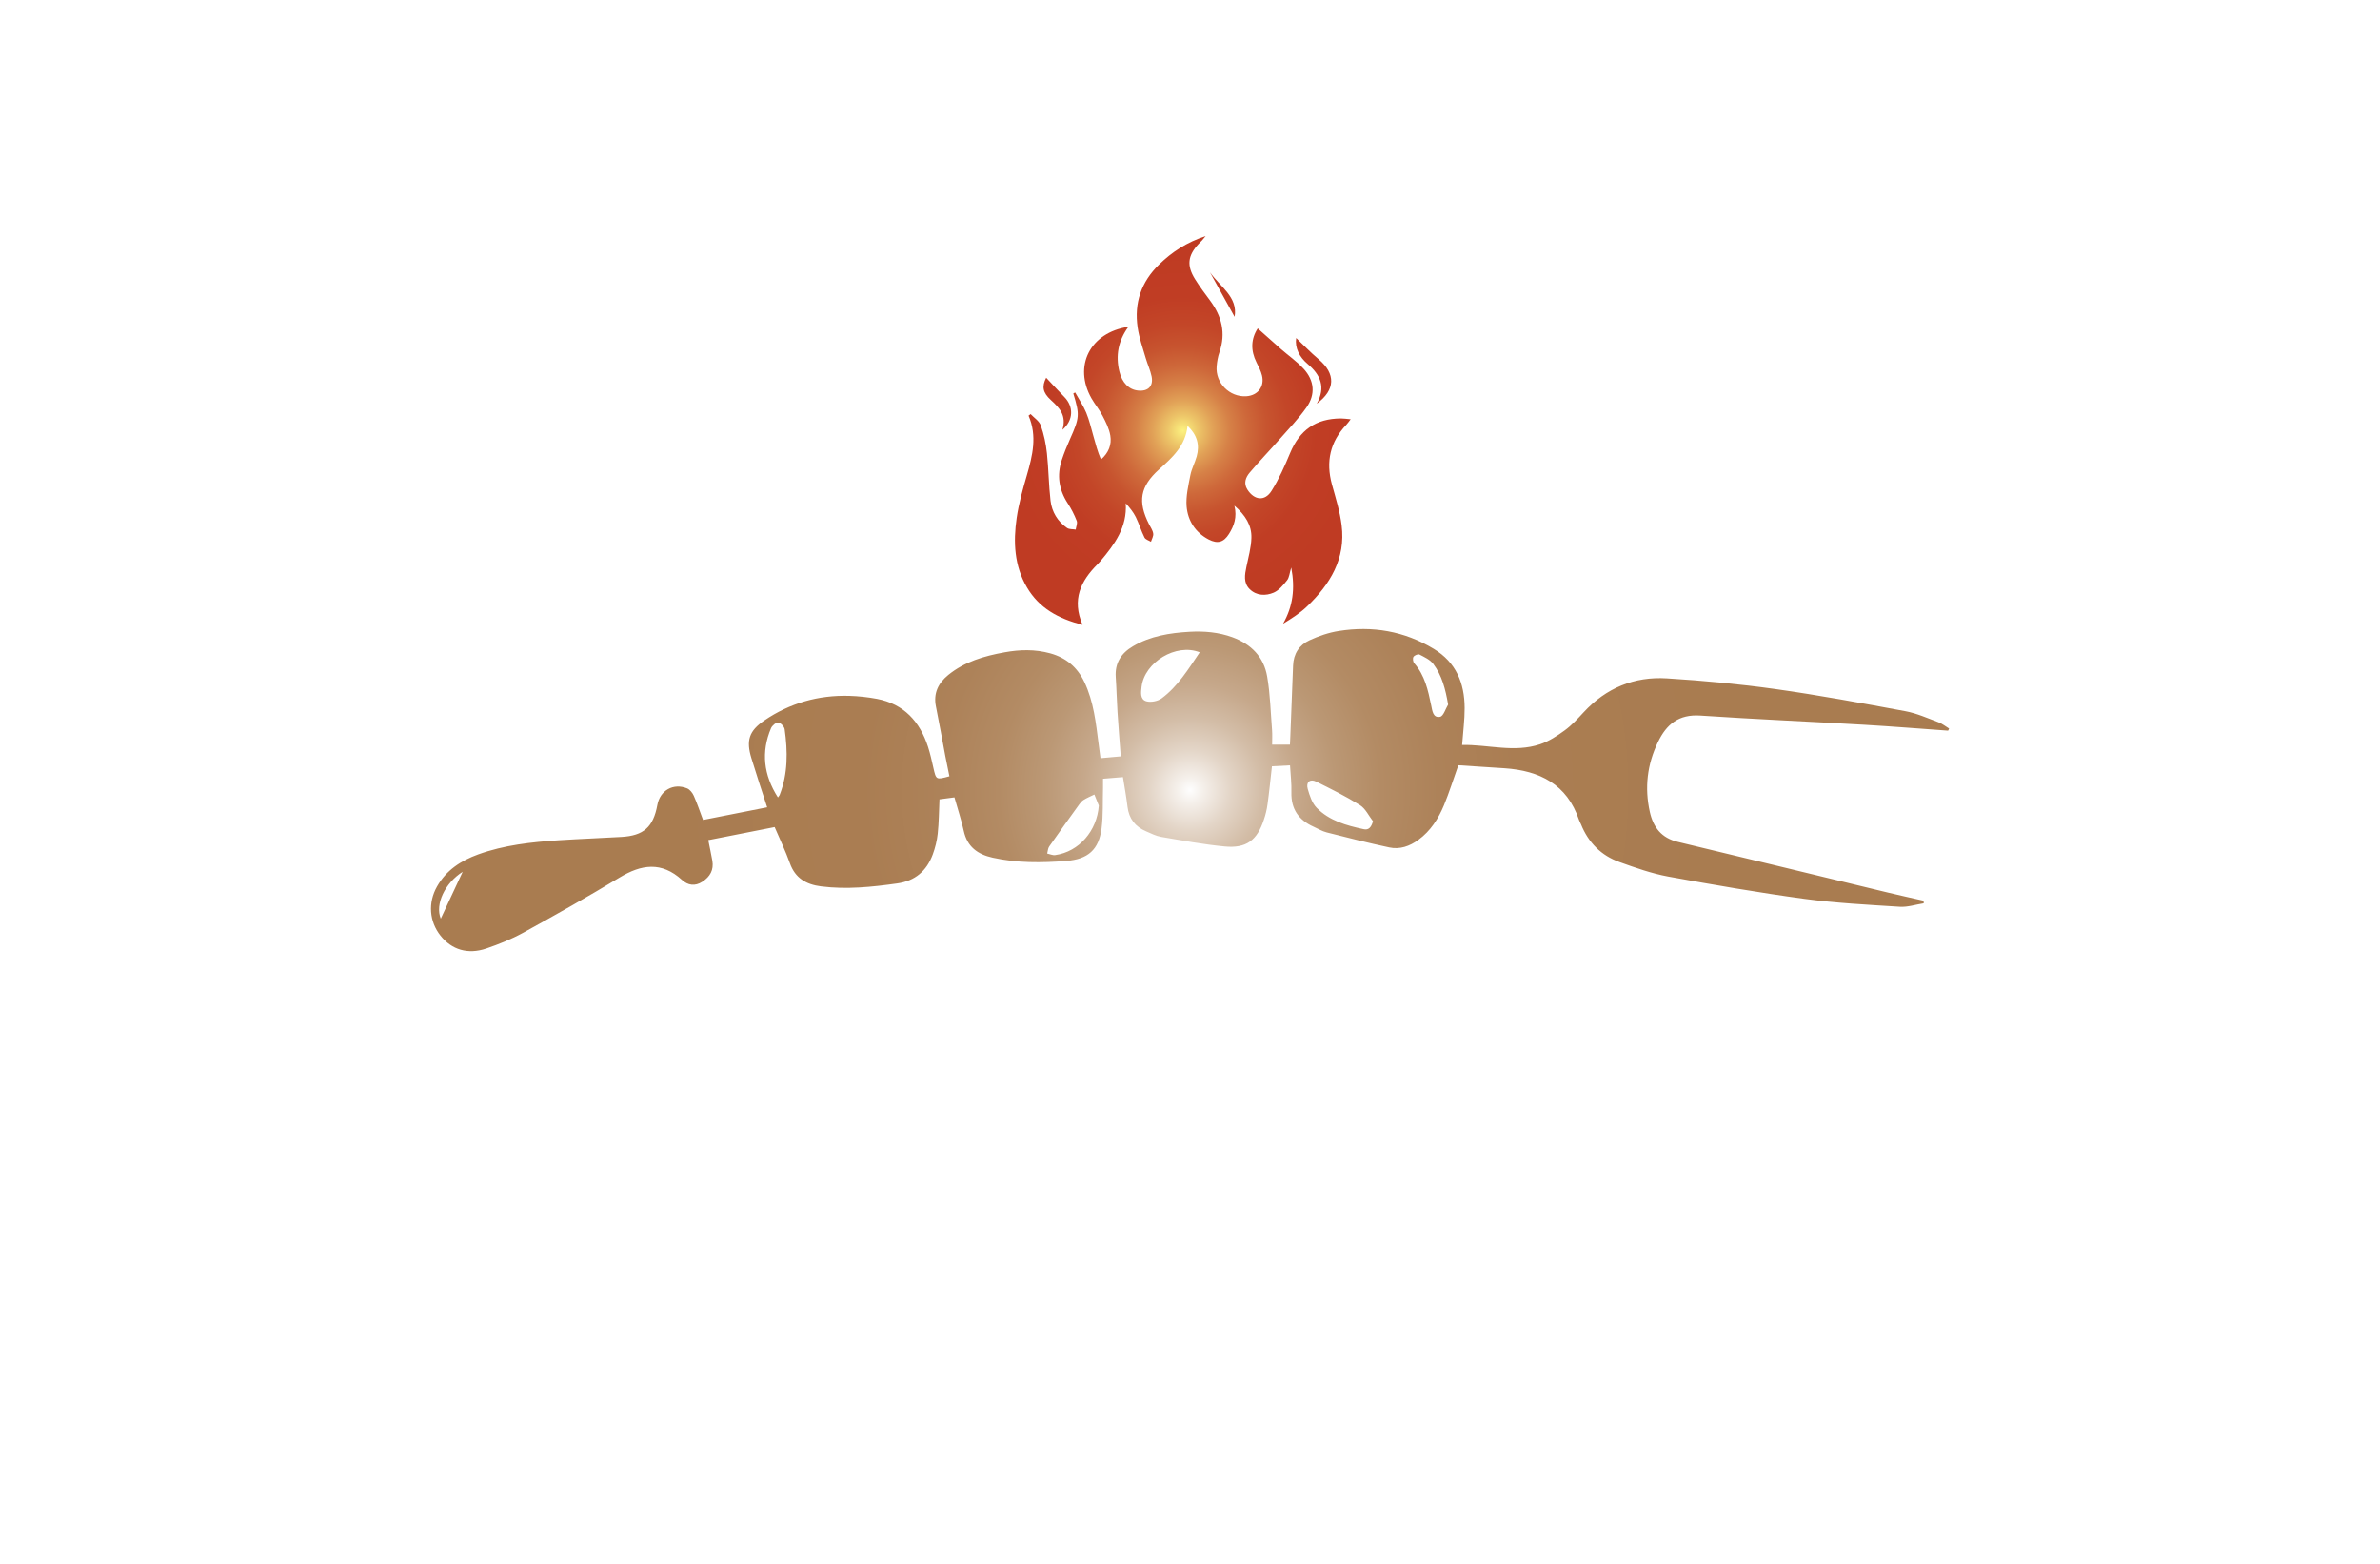 <?xml version="1.0" encoding="utf-8"?>
<!-- Generator: Adobe Illustrator 27.8.1, SVG Export Plug-In . SVG Version: 6.00 Build 0)  -->
<svg version="1.1" xmlns="http://www.w3.org/2000/svg" xmlns:xlink="http://www.w3.org/1999/xlink" x="0px" y="0px"
	 viewBox="0 0 350 230" style="enable-background:new 0 0 350 230;" xml:space="preserve">
<style type="text/css">
	.st0{fill:#3A2C00;}
	.st1{fill:#00003D;}
	.st2{fill:#F2EAC9;}
	.st3{fill:#D9F4CE;}
	.st4{fill:#FCF1C5;}
	.st5{fill:#FFFBEB;}
	.st6{fill:#E6F5FC;}
	.st7{fill:#EFFFE9;}
	.st8{fill:#FFF9E1;}
	.st9{fill:#FFFAE3;}
	.st10{fill:#E9F6FF;}
	.st11{fill:#FFF9E6;}
	.st12{fill:#FFF3C2;}
	.st13{fill:#DEFFFA;}
	.st14{fill:#FEFFE9;}
	.st15{fill:#D6FCD6;}
	.st16{fill:#E6FFE8;}
	.st17{fill:#FCF2D4;}
	.st18{fill:#F9FFE1;}
	.st19{fill:#FFFFE9;}
	.st20{fill:#191919;}
	.st21{fill:#FFFFFF;}
	.st22{fill:#FFCA55;}
	.st23{fill:#006865;}
	.st24{fill:#00AEB7;}
	.st25{fill:#EDC599;}
	.st26{fill:url(#SVGID_1_);}
	.st27{fill:#250B00;}
	.st28{fill:#FFDBD4;}
	.st29{fill:#231F20;}
	.st30{fill:#7F7F7F;}
	.st31{fill:#FFD468;}
	.st32{fill:#303030;}
	.st33{fill:#007D54;}
	.st34{fill:#EE3631;}
	.st35{fill:#2B2B2B;}
	.st36{fill:#FFB000;}
	.st37{opacity:0.35;fill:#FFFFFF;}
	.st38{fill:#E09C05;}
	.st39{fill:#A8112B;}
	.st40{fill:#FCB040;}
	.st41{fill:#3DA1D8;}
	.st42{fill:#0C8EBC;}
	.st43{fill:#EFC6A3;}
	.st44{fill:#B0DFFF;}
	.st45{fill-rule:evenodd;clip-rule:evenodd;fill:#FEFEFE;}
	.st46{fill:#006284;}
	.st47{fill:#5B5B5B;}
	.st48{fill:#EACAB0;}
	.st49{fill:#442B18;}
	.st50{fill:#663412;}
	.st51{fill:#C18B63;}
	.st52{fill:#3A1801;}
	.st53{fill:#616D0B;}
	.st54{fill:#98B11F;}
	.st55{fill:#606060;}
	.st56{fill:#E0E0E0;}
	.st57{fill-rule:evenodd;clip-rule:evenodd;fill:#FFE183;}
	.st58{fill-rule:evenodd;clip-rule:evenodd;fill:#FFA617;}
	.st59{fill:#FF6745;}
	.st60{fill-rule:evenodd;clip-rule:evenodd;fill:#63A642;}
	.st61{fill-rule:evenodd;clip-rule:evenodd;fill:#925056;}
	.st62{fill-rule:evenodd;clip-rule:evenodd;fill:#2C2F38;}
	.st63{fill:#A5A5A5;}
	.st64{fill:#FFEBB8;}
	.st65{fill:#FFA617;}
	.st66{fill:#AF121A;}
	.st67{fill:#C49718;}
	.st68{fill:#FFD961;}
	.st69{fill:#F93B00;}
	.st70{fill:#FFC02E;}
	.st71{fill:#FA6500;}
	.st72{fill:#9BB200;}
	.st73{fill:#FFF7D6;}
	.st74{fill:#3E9AFF;}
	.st75{fill:#3ED698;}
	.st76{fill:#0F935A;}
	.st77{fill:#ED1C24;}
	.st78{fill:#F68712;}
	.st79{fill:#5B0000;}
	.st80{fill-rule:evenodd;clip-rule:evenodd;fill:#FB6218;}
	.st81{fill:#795B4B;}
	.st82{fill:#513D35;}
	.st83{fill:#661F00;}
	.st84{fill:#3F0000;}
	.st85{fill-rule:evenodd;clip-rule:evenodd;fill:#FFFFFF;}
	.st86{fill:#FFC92F;}
	.st87{fill:#3D1109;}
	.st88{fill:#424241;}
	.st89{fill:none;stroke:#FFDE59;stroke-width:4;}
	.st90{fill:#FFDE59;}
	.st91{fill-rule:evenodd;clip-rule:evenodd;fill:#333231;}
	.st92{fill-rule:evenodd;clip-rule:evenodd;}
	.st93{fill:#FF6D00;}
	.st94{fill:#040507;}
	.st95{fill:#4D433A;}
	.st96{fill:#FF8B00;}
	.st97{filter:url(#Adobe_OpacityMaskFilter);}
	.st98{fill-opacity:0.3;}
	.st99{mask:url(#_x35_0ea534a37_00000039117605408314366780000006090329138646347946_);fill:#EBB22F;}
	.st100{fill:#F39200;}
	.st101{fill:#1D1D1B;}
	.st102{fill:#201F1F;}
	.st103{fill:url(#SVGID_00000021800386526272836120000000327875951747280016_);}
	.st104{fill:url(#SVGID_00000032625063778118284200000007640503615889036972_);}
	.st105{fill:url(#SVGID_00000124856600774113351830000016070479968721482160_);}
	.st106{fill:url(#SVGID_00000072269234419859898780000005806310467963392409_);}
	.st107{fill:url(#SVGID_00000028307919018581283800000016820806999544741280_);}
	.st108{fill:url(#SVGID_00000016054619201043149890000004107997531818024345_);}
	.st109{fill:url(#SVGID_00000072963068714308373800000002373946467658088633_);}
	.st110{fill:url(#SVGID_00000037684635575009183970000002793960753349684384_);}
	.st111{fill:url(#SVGID_00000064339936915560022650000012056676331390360468_);}
	.st112{fill:url(#SVGID_00000003815382533142215220000010682056915765888434_);}
	.st113{fill-rule:evenodd;clip-rule:evenodd;fill:url(#SVGID_00000141441755000630097950000009838798094406778039_);}
	.st114{fill:url(#SVGID_00000180362043481282828610000007267945097256442779_);}
	.st115{fill:url(#SVGID_00000078004460427218366380000017867811236220478120_);}
	.st116{fill:url(#SVGID_00000132770053860974059120000016700665095761233553_);}
	.st117{fill:url(#SVGID_00000075128263825973794930000001156351448175275929_);}
	.st118{fill:#F7941D;}
	.st119{fill:url(#SVGID_00000157307647236653371890000013653399381464561309_);}
	.st120{fill:#F2BA58;}
	.st121{fill:#8FD2CA;}
	.st122{fill:#8DC63F;}
	.st123{fill:#EA715E;}
	.st124{fill:url(#SVGID_00000097496619628203096760000016806781628783556225_);}
	.st125{fill:#A97C50;}
	.st126{fill:#F2F2F2;}
	.st127{fill:#096023;}
	.st128{fill:#191919;stroke:#191919;stroke-linecap:round;stroke-linejoin:round;stroke-miterlimit:10;}
	.st129{fill:#F2F2F2;stroke:#F2F2F2;stroke-linecap:round;stroke-linejoin:round;stroke-miterlimit:10;}
	.st130{fill-rule:evenodd;clip-rule:evenodd;fill:#594200;}
	.st131{fill-rule:evenodd;clip-rule:evenodd;fill:#3D1F11;}
	.st132{fill:#AA684B;}
	.st133{fill-rule:evenodd;clip-rule:evenodd;fill:#F2D6AF;}
	.st134{fill-rule:evenodd;clip-rule:evenodd;fill:#A87D46;}
	.st135{fill-rule:evenodd;clip-rule:evenodd;fill:#C10016;}
	.st136{fill-rule:evenodd;clip-rule:evenodd;fill:#8F1610;}
	.st137{fill-rule:evenodd;clip-rule:evenodd;fill:#EBEBEB;}
	.st138{fill-rule:evenodd;clip-rule:evenodd;fill:#D8D8D8;}
	.st139{fill:#530802;}
	.st140{fill:#EBA23C;}
	.st141{fill:#D5781F;}
	.st142{fill:url(#SVGID_00000111193162303792303720000008585273523320242590_);}
	.st143{fill:#972910;}
	.st144{fill:#F5B52F;}
	.st145{fill:#B34418;}
	.st146{fill:url(#SVGID_00000000186467372310624100000008064054302129226413_);}
	.st147{fill:url(#SVGID_00000129188111208934004020000012707410623327445122_);}
	.st148{fill:#764E48;}
	.st149{fill:#BE5D2D;}
	.st150{fill:#F29950;}
	.st151{fill:url(#SVGID_00000085938944963348874420000004917411468583352237_);}
	.st152{fill:#5B2413;}
	.st153{fill:#FEFEFE;}
	.st154{fill:#485359;}
	.st155{fill:#FF9369;}
	.st156{fill:url(#SVGID_00000038393969005280169460000005520750590039345281_);}
	.st157{fill:url(#SVGID_00000019678516373193835830000018066791289224759474_);}
	.st158{fill:url(#SVGID_00000041257784125262514310000011362843666264289939_);}
	.st159{fill:url(#SVGID_00000062907291100687933620000009084091573741253025_);}
	.st160{fill:url(#SVGID_00000160190904349712823630000005930964976432595639_);}
	.st161{fill:#D60980;}
	.st162{fill:url(#SVGID_00000005964358552996726330000007609091325470144668_);}
	.st163{fill-rule:evenodd;clip-rule:evenodd;fill:#CAB863;}
	.st164{fill-rule:evenodd;clip-rule:evenodd;fill:#00648E;}
	.st165{fill:url(#SVGID_00000176045007403285345230000018203853777675369128_);}
	.st166{fill:url(#SVGID_00000081642832456955469770000009807936985243753645_);}
	.st167{fill:url(#SVGID_00000070821895753572576480000004383263919239219622_);}
</style>
<g id="Layer_1">
</g>
<g id="Layer_2">
</g>
<g id="Layer_3">
</g>
<g id="Layer_4">
</g>
<g id="Layer_5">
</g>
<g id="Layer_6">
</g>
<g id="Layer_7">
</g>
<g id="Layer_8">
</g>
<g id="Layer_9">
</g>
<g id="Layer_10">
</g>
<g id="Layer_11">
</g>
<g id="Layer_12">
</g>
<g id="Layer_13">
</g>
<g id="Layer_14">
</g>
<g id="Layer_15">
	<g>
		<radialGradient id="SVGID_1_" cx="175" cy="116.212" r="80.685" gradientUnits="userSpaceOnUse">
			<stop  offset="0" style="stop-color:#FEFEFE"/>
			<stop  offset="0.023" style="stop-color:#F5F0EB"/>
			<stop  offset="0.074" style="stop-color:#E3D5C7"/>
			<stop  offset="0.131" style="stop-color:#D3BDA7"/>
			<stop  offset="0.194" style="stop-color:#C6A88B"/>
			<stop  offset="0.266" style="stop-color:#BB9875"/>
			<stop  offset="0.349" style="stop-color:#B38B64"/>
			<stop  offset="0.453" style="stop-color:#AD8259"/>
			<stop  offset="0.598" style="stop-color:#AA7D52"/>
			<stop  offset="1" style="stop-color:#A97C50"/>
		</radialGradient>
		<path class="st26" d="M286.49,107.46c-4.12-0.29-8.25-0.63-12.37-0.87c-8.03-0.47-16.06-0.81-24.08-1.35
			c-3.16-0.21-4.97,1.27-6.23,3.91c-1.58,3.29-1.98,6.7-1.19,10.26c0.51,2.28,1.72,3.84,4.12,4.41c10.31,2.46,20.62,4.98,30.93,7.46
			c1.73,0.42,3.47,0.79,5.21,1.19c0.01,0.13,0.02,0.25,0.02,0.38c-1.17,0.18-2.35,0.58-3.5,0.51c-4.71-0.3-9.43-0.54-14.09-1.17
			c-6.68-0.91-13.34-2.06-19.97-3.27c-2.44-0.45-4.82-1.29-7.16-2.13c-2.71-0.96-4.6-2.87-5.68-5.56c-0.09-0.22-0.22-0.42-0.29-0.64
			c-1.77-5.25-5.79-7.25-10.96-7.6c-2.29-0.16-4.58-0.3-6.79-0.44c-0.73,2.04-1.33,3.98-2.1,5.85c-0.83,2-1.98,3.81-3.77,5.12
			c-1.29,0.94-2.74,1.45-4.3,1.11c-3.08-0.66-6.14-1.43-9.2-2.21c-0.67-0.17-1.29-0.55-1.93-0.84c-2.18-0.98-3.31-2.59-3.25-5.05
			c0.04-1.28-0.12-2.56-0.2-3.97c-0.95,0.05-1.82,0.1-2.66,0.14c-0.22,1.96-0.4,3.78-0.65,5.59c-0.1,0.77-0.29,1.54-0.54,2.27
			c-1,3.04-2.58,4.23-5.76,3.93c-3.13-0.3-6.24-0.88-9.35-1.41c-0.75-0.13-1.47-0.5-2.19-0.81c-1.6-0.68-2.54-1.86-2.75-3.63
			c-0.17-1.43-0.43-2.84-0.67-4.35c-0.99,0.08-1.91,0.16-2.93,0.24c0,0.51,0.01,0.92,0,1.33c-0.06,1.99,0.04,3.99-0.21,5.95
			c-0.4,3.18-2.02,4.56-5.19,4.81c-3.63,0.28-7.25,0.32-10.83-0.48c-2.21-0.49-3.74-1.6-4.25-3.94c-0.36-1.63-0.89-3.22-1.37-4.93
			c-0.75,0.1-1.46,0.19-2.2,0.29c-0.08,1.73-0.08,3.4-0.26,5.05c-0.11,1.04-0.37,2.08-0.73,3.06c-0.9,2.42-2.58,3.89-5.24,4.26
			c-3.72,0.52-7.43,0.91-11.19,0.43c-2.18-0.28-3.8-1.2-4.58-3.41c-0.63-1.76-1.44-3.45-2.24-5.31c-3.22,0.63-6.46,1.27-9.76,1.92
			c0.21,1.08,0.43,2.06,0.6,3.04c0.22,1.35-0.33,2.33-1.46,3.07c-1.1,0.72-2.15,0.53-3.01-0.26c-3-2.73-5.96-2.3-9.19-0.34
			c-4.67,2.83-9.43,5.5-14.22,8.14c-1.7,0.93-3.53,1.66-5.37,2.29c-2.71,0.92-5.08,0.18-6.72-1.88c-1.67-2.1-1.87-4.86-0.52-7.24
			c1.36-2.41,3.52-3.8,6.05-4.72c3.82-1.38,7.82-1.81,11.83-2.08c3.08-0.2,6.16-0.31,9.24-0.49c3.27-0.19,4.68-1.45,5.28-4.7
			c0.39-2.14,2.35-3.27,4.38-2.44c0.41,0.17,0.79,0.66,0.98,1.09c0.49,1.1,0.87,2.25,1.36,3.55c3.08-0.61,6.23-1.23,9.43-1.86
			c-0.81-2.5-1.6-4.86-2.32-7.23c-0.79-2.58-0.36-4,1.9-5.54c3.75-2.55,7.95-3.75,12.49-3.62c1.36,0.04,2.73,0.19,4.07,0.44
			c3.98,0.76,6.31,3.34,7.52,7.07c0.32,1,0.55,2.03,0.78,3.06c0.41,1.79,0.39,1.8,2.36,1.26c-0.2-1-0.42-2.01-0.61-3.02
			c-0.46-2.41-0.88-4.84-1.37-7.24c-0.4-1.96,0.35-3.45,1.81-4.64c2.41-1.96,5.29-2.79,8.27-3.33c2.25-0.41,4.48-0.47,6.73,0.15
			c2.34,0.65,3.98,2.04,5.02,4.22c1.37,2.88,1.69,5.99,2.09,9.08c0.08,0.65,0.17,1.31,0.28,2.12c1-0.09,1.94-0.17,2.98-0.27
			c-0.17-2.25-0.35-4.38-0.48-6.51c-0.11-1.71-0.14-3.43-0.26-5.15c-0.14-2.07,0.81-3.52,2.53-4.53c2.56-1.51,5.41-1.96,8.31-2.13
			c2.15-0.12,4.27,0.05,6.34,0.81c2.77,1.02,4.6,2.91,5.09,5.77c0.45,2.6,0.51,5.26,0.72,7.9c0.05,0.69,0.01,1.39,0.01,2.12
			c0.9,0,1.7,0,2.62,0c0.02-0.49,0.04-0.9,0.06-1.32c0.14-3.43,0.28-6.86,0.4-10.3c0.06-1.74,0.9-3.04,2.41-3.73
			c1.36-0.63,2.84-1.14,4.32-1.37c4.94-0.78,9.63,0.01,13.96,2.63c3.29,1.99,4.53,5.05,4.54,8.7c0.01,1.75-0.23,3.49-0.37,5.43
			c3.83-0.07,7.66,1.17,11.46-0.1c1.29-0.43,2.5-1.22,3.61-2.03c1.03-0.75,1.92-1.72,2.79-2.66c3.31-3.59,7.46-5.3,12.26-5
			c5.33,0.33,10.66,0.83,15.94,1.57c6.41,0.9,12.78,2.08,19.14,3.26c1.67,0.31,3.26,1.03,4.87,1.63c0.55,0.21,1.04,0.61,1.55,0.92
			C286.58,107.26,286.53,107.36,286.49,107.46z M176.43,95.94c-3.49-1.39-8.13,1.47-8.55,5.07c-0.1,0.82-0.24,1.86,0.7,2.13
			c0.66,0.19,1.67-0.01,2.24-0.42C173.2,100.96,174.73,98.45,176.43,95.94z M201.91,120.78c-0.62-0.8-1.1-1.85-1.9-2.36
			c-2.07-1.29-4.27-2.39-6.46-3.47c-0.9-0.44-1.52,0.08-1.24,1.07c0.28,0.99,0.64,2.09,1.32,2.79c1.87,1.9,4.38,2.6,6.91,3.14
			C201.24,122.11,201.65,121.72,201.91,120.78z M161.59,118.47c-0.22-0.54-0.43-1.08-0.65-1.62c-0.53,0.26-1.09,0.49-1.59,0.8
			c-0.26,0.15-0.47,0.42-0.65,0.67c-1.48,2.05-2.95,4.1-4.4,6.17c-0.2,0.28-0.2,0.69-0.3,1.04c0.39,0.08,0.81,0.29,1.18,0.23
			C158.69,125.27,161.34,122.18,161.59,118.47z M114.4,117.28c0.13-0.18,0.22-0.26,0.26-0.37c1.23-3.15,1.19-6.4,0.73-9.67
			c-0.06-0.39-0.59-0.94-0.94-0.98c-0.33-0.03-0.89,0.45-1.06,0.83C111.9,110.61,112.29,113.97,114.4,117.28z M212.96,103.62
			c-0.39-2.28-0.91-4.28-2.18-5.97c-0.47-0.63-1.31-1.01-2.04-1.39c-0.2-0.1-0.74,0.12-0.88,0.35c-0.13,0.21-0.07,0.73,0.11,0.93
			c1.57,1.78,2.04,3.99,2.5,6.2c0.17,0.79,0.25,1.89,1.31,1.68C212.28,105.32,212.58,104.25,212.96,103.62z M68.04,128.22
			c-2.61,1.64-4.09,4.79-3.22,6.89C65.89,132.83,66.99,130.49,68.04,128.22z"/>
		
			<radialGradient id="SVGID_00000038387378412873148060000016817034417180175019_" cx="173.964" cy="63.334" r="26.712" gradientUnits="userSpaceOnUse">
			<stop  offset="0" style="stop-color:#FCF380"/>
			<stop  offset="4.640162e-03" style="stop-color:#FBF07F"/>
			<stop  offset="0.083" style="stop-color:#EDC669"/>
			<stop  offset="0.167" style="stop-color:#E1A157"/>
			<stop  offset="0.257" style="stop-color:#D68147"/>
			<stop  offset="0.355" style="stop-color:#CE683A"/>
			<stop  offset="0.463" style="stop-color:#C7542F"/>
			<stop  offset="0.586" style="stop-color:#C34628"/>
			<stop  offset="0.737" style="stop-color:#C03D24"/>
			<stop  offset="1" style="stop-color:#BF3B23"/>
		</radialGradient>
		<path style="fill:url(#SVGID_00000038387378412873148060000016817034417180175019_);" d="M165.94,48.06
			c-1.51,2.08-1.89,4.25-1.33,6.57c0.41,1.69,1.43,2.68,2.76,2.81c1.47,0.15,2.28-0.65,1.98-2.1c-0.19-0.91-0.6-1.77-0.86-2.67
			c-0.43-1.49-0.97-2.98-1.19-4.51c-0.53-3.59,0.52-6.7,3.16-9.26c1.9-1.85,4.05-3.26,6.84-4.18c-0.28,0.34-0.4,0.5-0.53,0.64
			c-0.16,0.17-0.33,0.33-0.49,0.5c-1.61,1.72-1.79,3.18-0.55,5.18c0.68,1.09,1.45,2.13,2.22,3.16c1.71,2.31,2.36,4.79,1.38,7.6
			c-0.23,0.66-0.35,1.37-0.41,2.06c-0.21,2.45,1.89,4.56,4.34,4.42c1.69-0.1,2.73-1.4,2.33-3.05c-0.16-0.67-0.5-1.31-0.81-1.93
			c-0.89-1.78-0.81-3.47,0.18-5c1.12,1,2.26,2.02,3.41,3.03c1.11,0.97,2.35,1.83,3.34,2.91c1.59,1.73,1.77,3.77,0.42,5.68
			c-1.16,1.65-2.58,3.12-3.92,4.64c-1.47,1.67-3.01,3.27-4.44,4.96c-0.58,0.69-0.92,1.56-0.33,2.48c1.01,1.58,2.57,1.77,3.56,0.18
			c1.09-1.74,1.93-3.64,2.72-5.54c1.42-3.4,3.78-5.08,7.48-5.1c0.42,0,0.84,0.07,1.43,0.12c-0.28,0.36-0.44,0.6-0.64,0.81
			c-2.39,2.52-3.03,5.44-2.12,8.77c0.55,1.99,1.18,3.99,1.43,6.02c0.62,4.9-1.7,8.67-5.07,11.91c-1.04,1-2.28,1.79-3.54,2.56
			c1.44-2.54,1.79-5.15,1.2-8.26c-0.26,0.84-0.29,1.47-0.61,1.87c-0.56,0.7-1.19,1.48-1.97,1.82c-1.17,0.5-2.52,0.47-3.52-0.5
			c-0.95-0.92-0.74-2.13-0.49-3.31c0.29-1.4,0.69-2.81,0.73-4.23c0.06-1.84-0.87-3.34-2.5-4.75c0.41,1.7-0.05,2.96-0.8,4.16
			c-0.77,1.22-1.66,1.5-2.99,0.81c-1.95-1.02-3.06-2.76-3.24-4.86c-0.12-1.5,0.26-3.07,0.55-4.58c0.18-0.95,0.67-1.83,0.93-2.77
			c0.46-1.66,0.1-3.13-1.34-4.5c-0.32,2.99-2.28,4.69-4.2,6.42c-2.77,2.5-3.16,4.7-1.47,8.04c0.23,0.45,0.55,0.9,0.62,1.38
			c0.06,0.38-0.21,0.81-0.33,1.21c-0.33-0.2-0.8-0.33-0.95-0.62c-0.49-0.97-0.8-2.03-1.28-3.01c-0.37-0.74-0.9-1.39-1.48-2.03
			c0.23,3.52-1.64,6.03-3.68,8.46c-0.15,0.18-0.31,0.35-0.48,0.52c-2.44,2.43-3.8,5.17-2.19,8.9c-3.59-0.92-6.38-2.47-8.17-5.5
			c-1.88-3.19-2.03-6.7-1.52-10.22c0.31-2.11,0.89-4.19,1.49-6.25c0.85-2.92,1.55-5.81,0.26-8.8c0.1-0.08,0.2-0.15,0.3-0.23
			c0.52,0.55,1.27,1.02,1.5,1.68c0.46,1.3,0.75,2.7,0.9,4.08c0.25,2.32,0.26,4.67,0.53,6.99c0.2,1.63,1.03,3.03,2.42,3.99
			c0.33,0.23,0.85,0.17,1.28,0.25c0.06-0.43,0.29-0.93,0.15-1.29c-0.35-0.9-0.8-1.78-1.33-2.59c-1.3-2-1.61-4.12-0.86-6.37
			c0.34-1.03,0.76-2.05,1.2-3.05c1.41-3.16,1.45-3.57,0.49-6.72c0.09-0.05,0.18-0.1,0.27-0.15c0.55,0.99,1.2,1.94,1.63,2.98
			c0.46,1.11,0.73,2.3,1.06,3.46c0.32,1.14,0.61,2.28,1.11,3.42c1.13-0.98,1.6-2.2,1.37-3.53c-0.17-1.01-0.66-1.98-1.14-2.9
			c-0.46-0.9-1.13-1.69-1.63-2.57C157.83,53.86,160.28,48.91,165.94,48.06z M193.91,52.83c-1.18-0.99-2.25-2.12-3.3-3.12
			c-0.21,1.48,0.48,2.8,1.7,3.83c1.9,1.61,2.68,3.43,1.33,5.83C196.41,57.33,196.44,54.97,193.91,52.83z M156.53,58.39
			c-0.93-0.95-1.82-1.93-2.68-2.84c-0.65,1.29-0.52,2.18,0.7,3.29c1.22,1.11,2.34,2.24,1.69,4.37
			C157.9,61.78,157.89,59.78,156.53,58.39z M177.93,40.04c1.22,2.21,2.45,4.42,3.63,6.56C182.07,43.67,179.4,42.15,177.93,40.04z"/>
	</g>
</g>
</svg>
